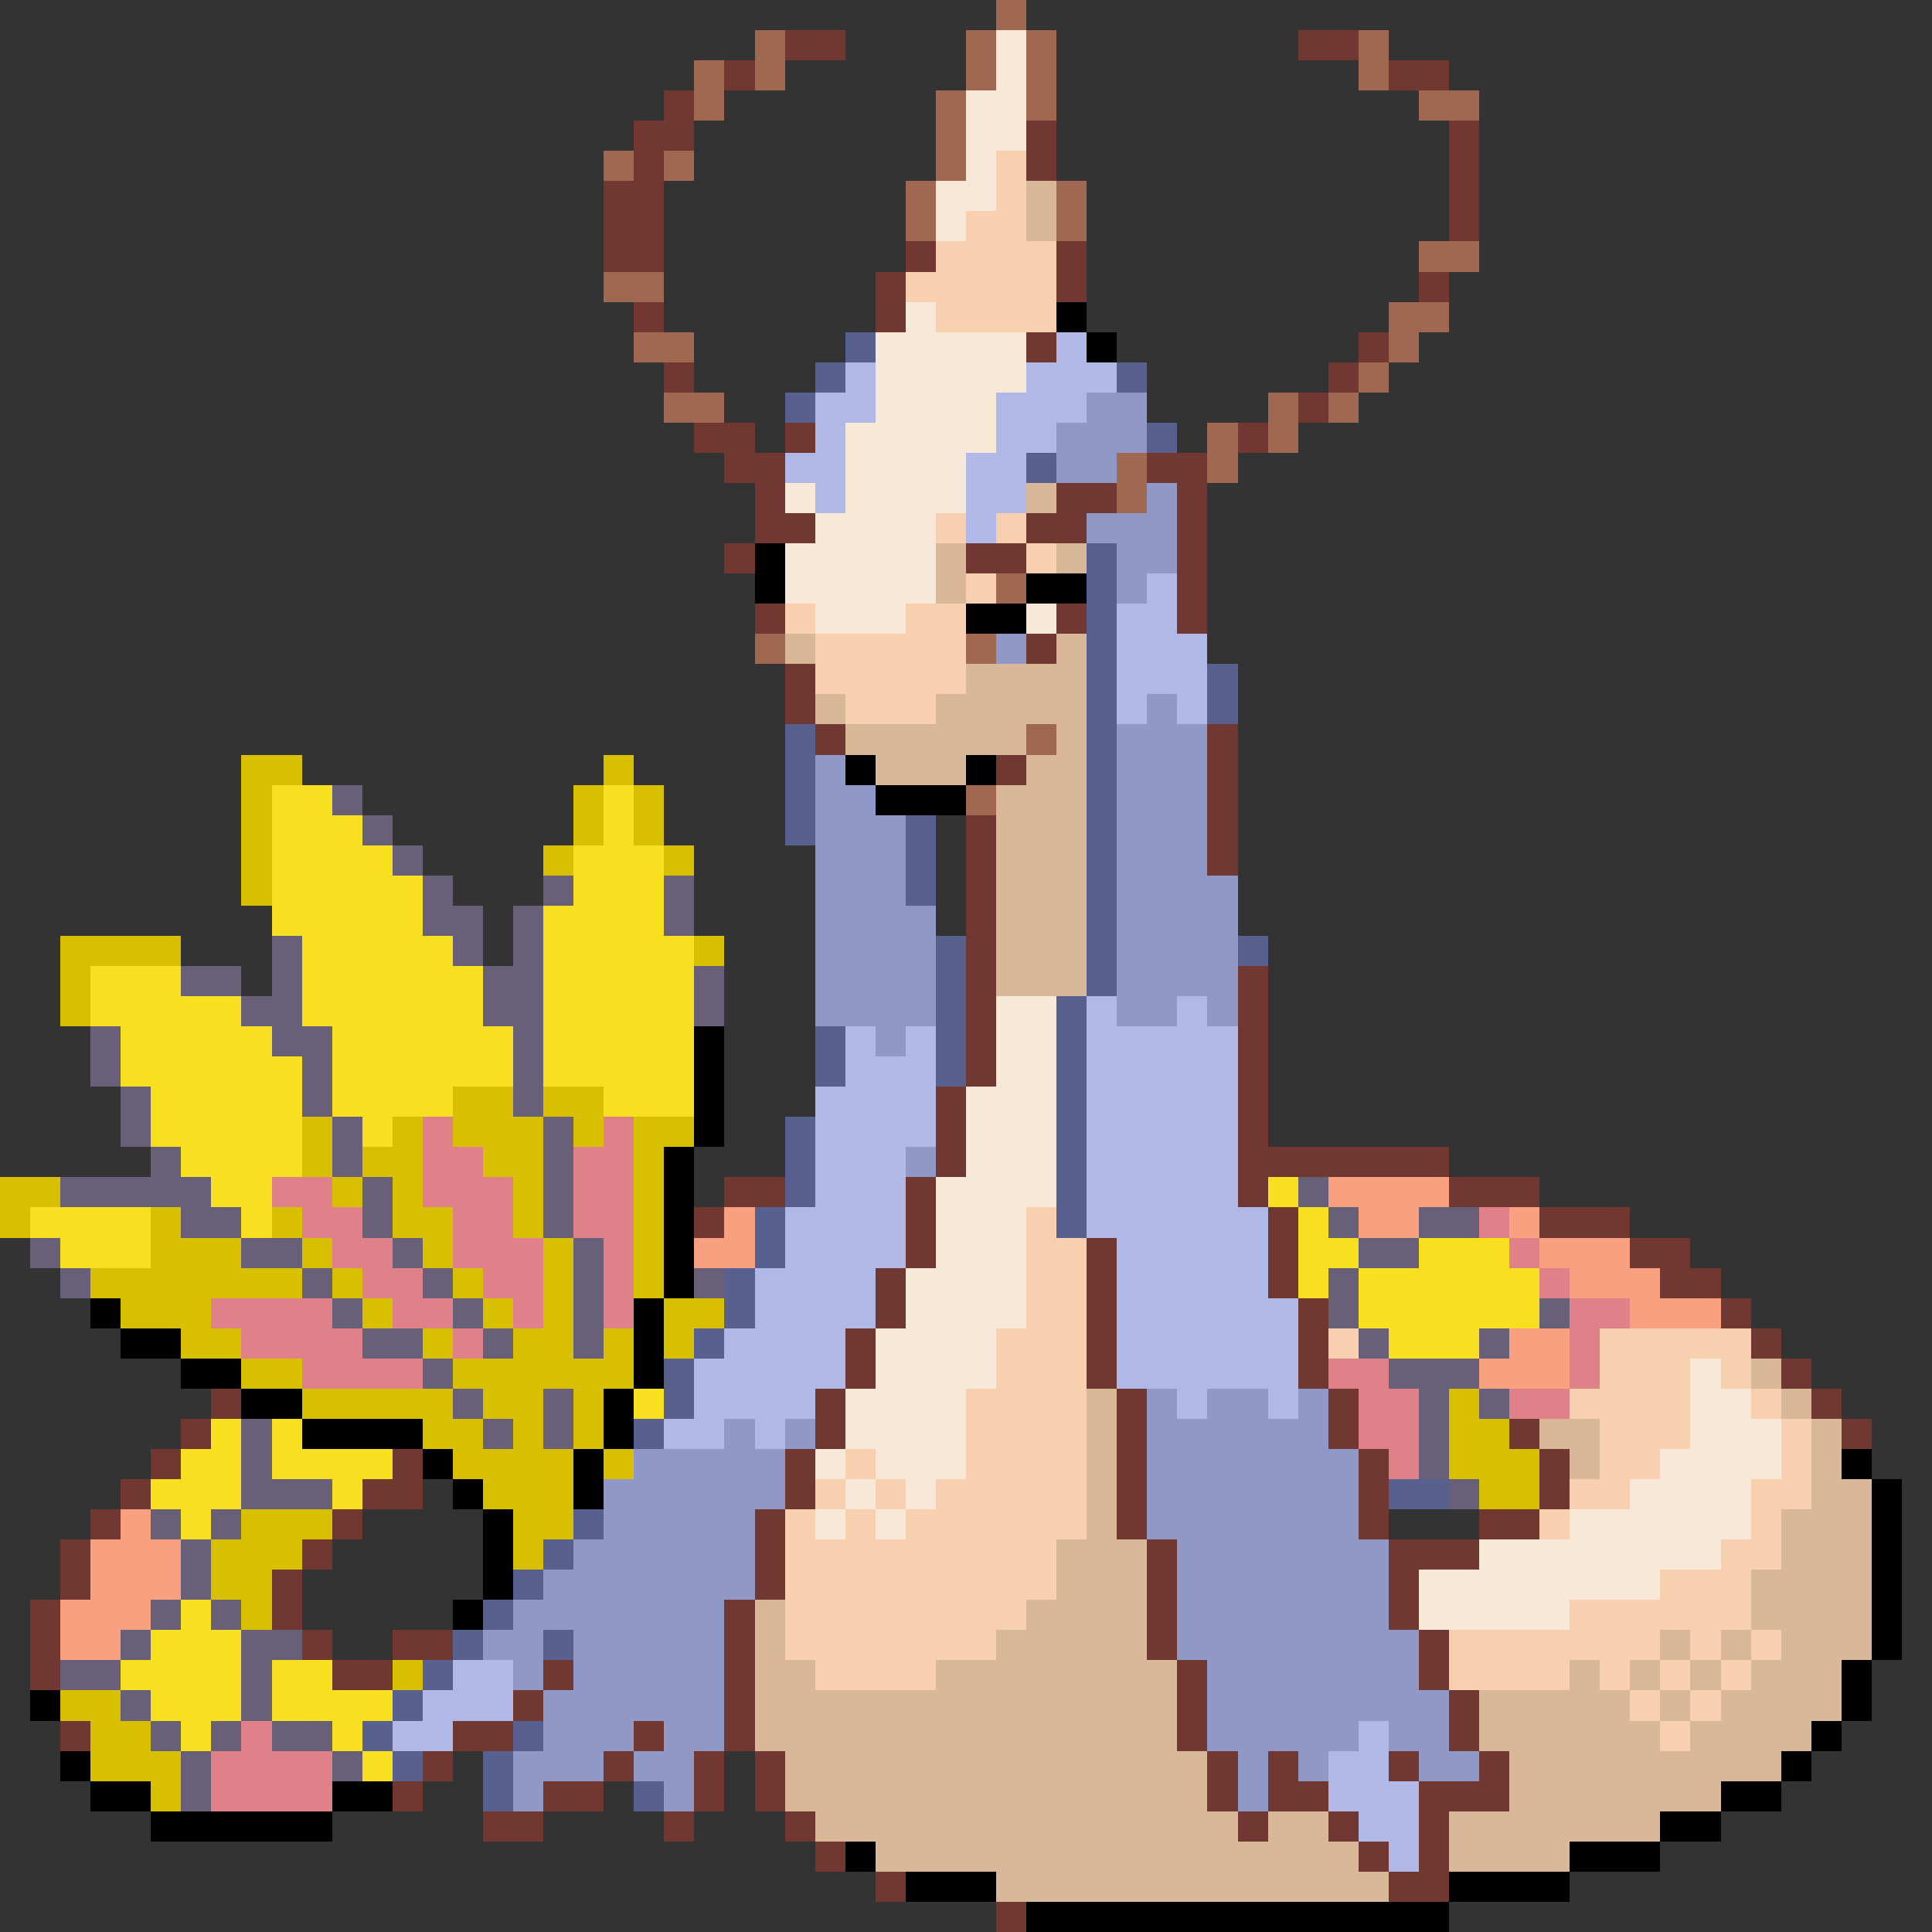 <svg xmlns="http://www.w3.org/2000/svg" viewBox="0 -0.5 64 64" shape-rendering="crispEdges">
<rect x="0" y="-0.5" width="64" height="64" fill="#333333" stroke="none"/>
<path stroke="#a06850" d="M33 0h1M25 1h1M32 1h1M34 1h1M45 1h1M23 2h1M25 2h1M32 2h1M34 2h1M45 2h1M23 3h1M31 3h1M34 3h1M47 3h2M31 4h1M20 5h1M22 5h1M31 5h1M30 6h1M35 6h1M30 7h1M35 7h1M47 8h2M20 9h2M46 10h2M21 11h2M46 11h1M45 12h1M22 13h2M42 13h1M44 13h1M40 14h1M42 14h1M37 15h1M40 15h1M37 16h1M33 19h1M25 21h1M32 21h1M34 24h1M32 26h1" />
<path stroke="#703830" d="M26 1h2M43 1h2M24 2h1M46 2h2M22 3h1M21 4h2M34 4h1M48 4h1M21 5h1M34 5h1M48 5h1M20 6h2M48 6h1M20 7h2M48 7h1M20 8h2M30 8h1M35 8h1M29 9h1M35 9h1M47 9h1M21 10h1M29 10h1M34 11h1M45 11h1M22 12h1M44 12h1M43 13h1M23 14h2M26 14h1M41 14h1M24 15h2M38 15h2M25 16h1M35 16h2M39 16h1M25 17h2M34 17h2M39 17h1M24 18h1M32 18h2M39 18h1M39 19h1M25 20h1M35 20h1M39 20h1M34 21h1M26 22h1M26 23h1M27 24h1M40 24h1M33 25h1M40 25h1M40 26h1M32 27h1M40 27h1M32 28h1M40 28h1M32 29h1M32 30h1M32 31h1M32 32h1M41 32h1M32 33h1M41 33h1M32 34h1M41 34h1M32 35h1M41 35h1M31 36h1M41 36h1M31 37h1M41 37h1M31 38h1M41 38h7M24 39h2M30 39h1M41 39h1M48 39h3M23 40h1M30 40h1M42 40h1M51 40h3M30 41h1M36 41h1M42 41h1M54 41h2M29 42h1M36 42h1M42 42h1M55 42h2M29 43h1M36 43h1M43 43h1M57 43h1M28 44h1M36 44h1M43 44h1M58 44h1M28 45h1M36 45h1M43 45h1M59 45h1M7 46h1M27 46h1M37 46h1M44 46h1M60 46h1M6 47h1M27 47h1M37 47h1M44 47h1M50 47h1M61 47h1M5 48h1M13 48h1M26 48h1M37 48h1M45 48h1M51 48h1M4 49h1M12 49h2M26 49h1M37 49h1M45 49h1M51 49h1M3 50h1M11 50h1M25 50h1M37 50h1M45 50h1M49 50h2M2 51h1M10 51h1M25 51h1M38 51h1M46 51h3M2 52h1M9 52h1M25 52h1M38 52h1M46 52h1M1 53h1M9 53h1M24 53h1M38 53h1M46 53h1M1 54h1M10 54h1M13 54h2M24 54h1M38 54h1M47 54h1M1 55h1M11 55h2M18 55h1M24 55h1M39 55h1M47 55h1M17 56h1M24 56h1M39 56h1M48 56h1M2 57h1M15 57h2M21 57h1M24 57h1M39 57h1M48 57h1M14 58h1M20 58h1M23 58h1M25 58h1M40 58h1M42 58h1M46 58h1M49 58h1M13 59h1M18 59h2M23 59h1M25 59h1M40 59h1M42 59h2M47 59h3M16 60h2M22 60h1M26 60h1M41 60h1M44 60h1M47 60h1M27 61h1M45 61h1M47 61h1M29 62h1M46 62h2M33 63h1" />
<path stroke="#f8e8d8" d="M33 1h1M33 2h1M32 3h2M32 4h2M32 5h1M31 6h2M31 7h1M30 10h1M29 11h5M29 12h5M29 13h4M28 14h5M28 15h4M26 16h1M28 16h4M27 17h4M26 18h5M26 19h5M27 20h3M34 20h1M33 33h2M33 34h2M33 35h2M32 36h3M32 37h3M32 38h3M31 39h4M31 40h3M31 41h3M30 42h4M30 43h4M29 44h4M29 45h4M56 45h1M28 46h4M56 46h2M28 47h4M56 47h3M27 48h1M29 48h3M55 48h4M28 49h1M30 49h1M54 49h4M27 50h1M29 50h1M52 50h6M49 51h8M47 52h8M47 53h5" />
<path stroke="#f8d0b0" d="M33 5h1M33 6h1M32 7h2M31 8h4M30 9h5M31 10h4M31 17h1M33 17h1M34 18h1M32 19h1M26 20h1M30 20h2M27 21h5M27 22h5M28 23h3M34 40h1M34 41h2M34 42h2M34 43h2M33 44h3M44 44h1M53 44h5M33 45h3M53 45h3M57 45h1M32 46h4M52 46h4M58 46h1M32 47h4M53 47h3M59 47h1M28 48h1M32 48h4M53 48h2M59 48h1M27 49h1M29 49h1M31 49h5M52 49h2M58 49h2M26 50h1M28 50h1M30 50h6M51 50h1M58 50h1M26 51h9M57 51h2M26 52h9M55 52h3M26 53h8M52 53h6M26 54h7M48 54h7M56 54h1M58 54h1M27 55h4M48 55h4M53 55h1M55 55h1M57 55h1M54 56h1M56 56h1M55 57h1" />
<path stroke="#d8b898" d="M34 6h1M34 7h1M34 16h1M31 18h1M35 18h1M31 19h1M26 21h1M35 21h1M32 22h4M27 23h1M31 23h5M28 24h6M35 24h1M29 25h3M34 25h2M33 26h3M33 27h3M33 28h3M33 29h3M33 30h3M33 31h3M33 32h3M58 45h1M36 46h1M59 46h1M36 47h1M51 47h2M60 47h1M36 48h1M52 48h1M60 48h1M36 49h1M60 49h2M36 50h1M59 50h3M35 51h3M59 51h3M35 52h3M58 52h4M25 53h1M34 53h4M58 53h4M25 54h1M33 54h5M55 54h1M57 54h1M59 54h3M25 55h2M31 55h8M52 55h1M54 55h1M56 55h1M58 55h3M25 56h14M49 56h5M55 56h1M57 56h4M25 57h14M49 57h6M56 57h4M26 58h14M50 58h9M26 59h14M50 59h7M27 60h14M42 60h2M48 60h7M29 61h16M48 61h4M33 62h13" />
<path stroke="#000000" d="M35 10h1M36 11h1M25 18h1M25 19h1M34 19h2M32 20h2M28 25h1M32 25h1M29 26h3M23 34h1M23 35h1M23 36h1M23 37h1M22 38h1M22 39h1M22 40h1M22 41h1M22 42h1M3 43h1M21 43h1M4 44h2M21 44h1M6 45h2M21 45h1M8 46h2M20 46h1M10 47h4M20 47h1M14 48h1M19 48h1M61 48h1M15 49h1M19 49h1M62 49h1M16 50h1M62 50h1M16 51h1M62 51h1M16 52h1M62 52h1M15 53h1M62 53h1M62 54h1M61 55h1M1 56h1M61 56h1M60 57h1M2 58h1M59 58h1M3 59h2M11 59h2M57 59h2M5 60h6M55 60h2M28 61h1M52 61h3M30 62h3M48 62h4M34 63h14" />
<path stroke="#586090" d="M28 11h1M27 12h1M37 12h1M26 13h1M38 14h1M34 15h1M36 18h1M36 19h1M36 20h1M36 21h1M36 22h1M40 22h1M36 23h1M40 23h1M26 24h1M36 24h1M26 25h1M36 25h1M26 26h1M36 26h1M26 27h1M30 27h1M36 27h1M30 28h1M36 28h1M30 29h1M36 29h1M36 30h1M31 31h1M36 31h1M41 31h1M31 32h1M36 32h1M31 33h1M35 33h1M27 34h1M31 34h1M35 34h1M27 35h1M31 35h1M35 35h1M35 36h1M26 37h1M35 37h1M26 38h1M35 38h1M26 39h1M35 39h1M25 40h1M35 40h1M25 41h1M24 42h1M24 43h1M23 44h1M22 45h1M22 46h1M21 47h1M46 49h2M19 50h1M18 51h1M17 52h1M16 53h1M15 54h1M18 54h1M14 55h1M13 56h1M12 57h1M17 57h1M13 58h1M16 58h1M16 59h1M21 59h1" />
<path stroke="#b0b8e8" d="M35 11h1M28 12h1M34 12h3M27 13h2M33 13h3M27 14h1M33 14h2M26 15h2M32 15h2M27 16h1M32 16h2M32 17h1M38 19h1M37 20h2M37 21h3M37 22h3M37 23h1M39 23h1M36 33h1M39 33h1M28 34h1M30 34h1M36 34h5M28 35h3M36 35h5M27 36h4M36 36h5M27 37h4M36 37h5M27 38h3M36 38h5M27 39h3M36 39h5M26 40h4M36 40h6M26 41h4M37 41h5M25 42h4M37 42h5M25 43h4M37 43h6M24 44h4M37 44h6M23 45h5M37 45h6M23 46h4M39 46h1M42 46h1M22 47h2M25 47h1M15 55h2M14 56h3M13 57h2M45 57h1M44 58h2M44 59h3M45 60h2M46 61h1" />
<path stroke="#9098c8" d="M36 13h2M35 14h3M35 15h2M38 16h1M36 17h3M37 18h2M37 19h1M33 21h1M38 23h1M37 24h3M27 25h1M37 25h3M27 26h2M37 26h3M27 27h3M37 27h3M27 28h3M37 28h3M27 29h3M37 29h4M27 30h4M37 30h4M27 31h4M37 31h4M27 32h4M37 32h4M27 33h4M37 33h2M40 33h1M29 34h1M30 38h1M38 46h1M40 46h2M43 46h1M24 47h1M26 47h1M38 47h6M21 48h5M38 48h7M20 49h6M38 49h7M20 50h5M38 50h7M19 51h6M39 51h7M18 52h7M39 52h7M17 53h7M39 53h7M16 54h2M19 54h5M39 54h8M17 55h1M19 55h5M40 55h7M18 56h6M40 56h8M18 57h3M22 57h2M40 57h5M46 57h2M17 58h3M21 58h2M41 58h1M43 58h1M47 58h2M17 59h1M22 59h1M41 59h1" />
<path stroke="#d8c000" d="M8 25h2M20 25h1M8 26h1M19 26h1M21 26h1M8 27h1M19 27h1M21 27h1M8 28h1M18 28h1M22 28h1M8 29h1M2 31h4M23 31h1M2 32h1M2 33h1M15 36h2M18 36h2M10 37h1M13 37h1M15 37h3M19 37h1M21 37h2M10 38h1M12 38h2M16 38h2M21 38h1M0 39h2M11 39h1M13 39h1M17 39h1M21 39h1M0 40h1M5 40h1M9 40h1M13 40h2M17 40h1M21 40h1M5 41h3M10 41h1M14 41h1M18 41h1M21 41h1M3 42h7M11 42h1M15 42h1M18 42h1M21 42h1M4 43h3M12 43h1M16 43h1M18 43h1M22 43h2M6 44h2M14 44h1M17 44h2M20 44h1M22 44h1M8 45h2M15 45h6M10 46h5M16 46h2M19 46h1M48 46h1M14 47h2M17 47h1M19 47h1M48 47h2M15 48h4M20 48h1M48 48h3M16 49h3M49 49h2M8 50h3M17 50h2M7 51h3M17 51h1M7 52h2M8 53h1M13 55h1M2 56h2M3 57h2M3 58h3M5 59h1" />
<path stroke="#f8e020" d="M9 26h2M20 26h1M9 27h3M20 27h1M9 28h4M19 28h3M9 29h5M19 29h3M9 30h5M18 30h4M10 31h5M18 31h5M3 32h3M10 32h6M18 32h5M3 33h5M10 33h6M18 33h5M4 34h5M11 34h6M18 34h5M4 35h6M11 35h6M18 35h5M5 36h5M11 36h4M20 36h3M5 37h5M12 37h1M6 38h4M7 39h2M42 39h1M1 40h4M8 40h1M43 40h1M2 41h3M43 41h2M47 41h3M43 42h1M45 42h6M45 43h6M46 44h3M21 46h1M7 47h1M9 47h1M6 48h2M9 48h4M5 49h3M11 49h1M6 50h1M6 53h1M5 54h3M4 55h4M9 55h2M5 56h3M9 56h4M6 57h1M11 57h1M12 58h1" />
<path stroke="#686078" d="M11 26h1M12 27h1M13 28h1M14 29h1M18 29h1M22 29h1M14 30h2M17 30h1M22 30h1M9 31h1M15 31h1M17 31h1M6 32h2M9 32h1M16 32h2M23 32h1M8 33h2M16 33h2M23 33h1M3 34h1M9 34h2M17 34h1M3 35h1M10 35h1M17 35h1M4 36h1M10 36h1M17 36h1M4 37h1M11 37h1M18 37h1M5 38h1M11 38h1M18 38h1M2 39h5M12 39h1M18 39h1M43 39h1M6 40h2M12 40h1M18 40h1M44 40h1M47 40h2M1 41h1M8 41h2M13 41h1M19 41h1M45 41h2M2 42h1M10 42h1M14 42h1M19 42h1M23 42h1M44 42h1M11 43h1M15 43h1M19 43h1M44 43h1M51 43h1M12 44h2M16 44h1M19 44h1M45 44h1M49 44h1M14 45h1M46 45h3M15 46h1M18 46h1M47 46h1M49 46h1M8 47h1M16 47h1M18 47h1M47 47h1M8 48h1M47 48h1M8 49h3M48 49h1M5 50h1M7 50h1M6 51h1M6 52h1M5 53h1M7 53h1M4 54h1M8 54h2M2 55h2M8 55h1M4 56h1M8 56h1M5 57h1M7 57h1M9 57h2M6 58h1M11 58h1M6 59h1" />
<path stroke="#e08088" d="M14 37h1M20 37h1M14 38h2M19 38h2M9 39h2M14 39h3M19 39h2M10 40h2M15 40h2M19 40h2M49 40h1M11 41h2M15 41h3M20 41h1M50 41h1M12 42h2M16 42h2M20 42h1M51 42h1M7 43h4M13 43h2M17 43h1M20 43h1M52 43h2M8 44h4M15 44h1M52 44h1M10 45h4M44 45h2M52 45h1M45 46h2M50 46h2M45 47h2M46 48h1M8 57h1M7 58h4M7 59h4" />
<path stroke="#f8a080" d="M44 39h4M24 40h1M45 40h2M50 40h1M23 41h2M51 41h3M52 42h3M54 43h3M50 44h2M49 45h3M4 50h1M3 51h3M3 52h3M2 53h3M2 54h2" />
</svg>